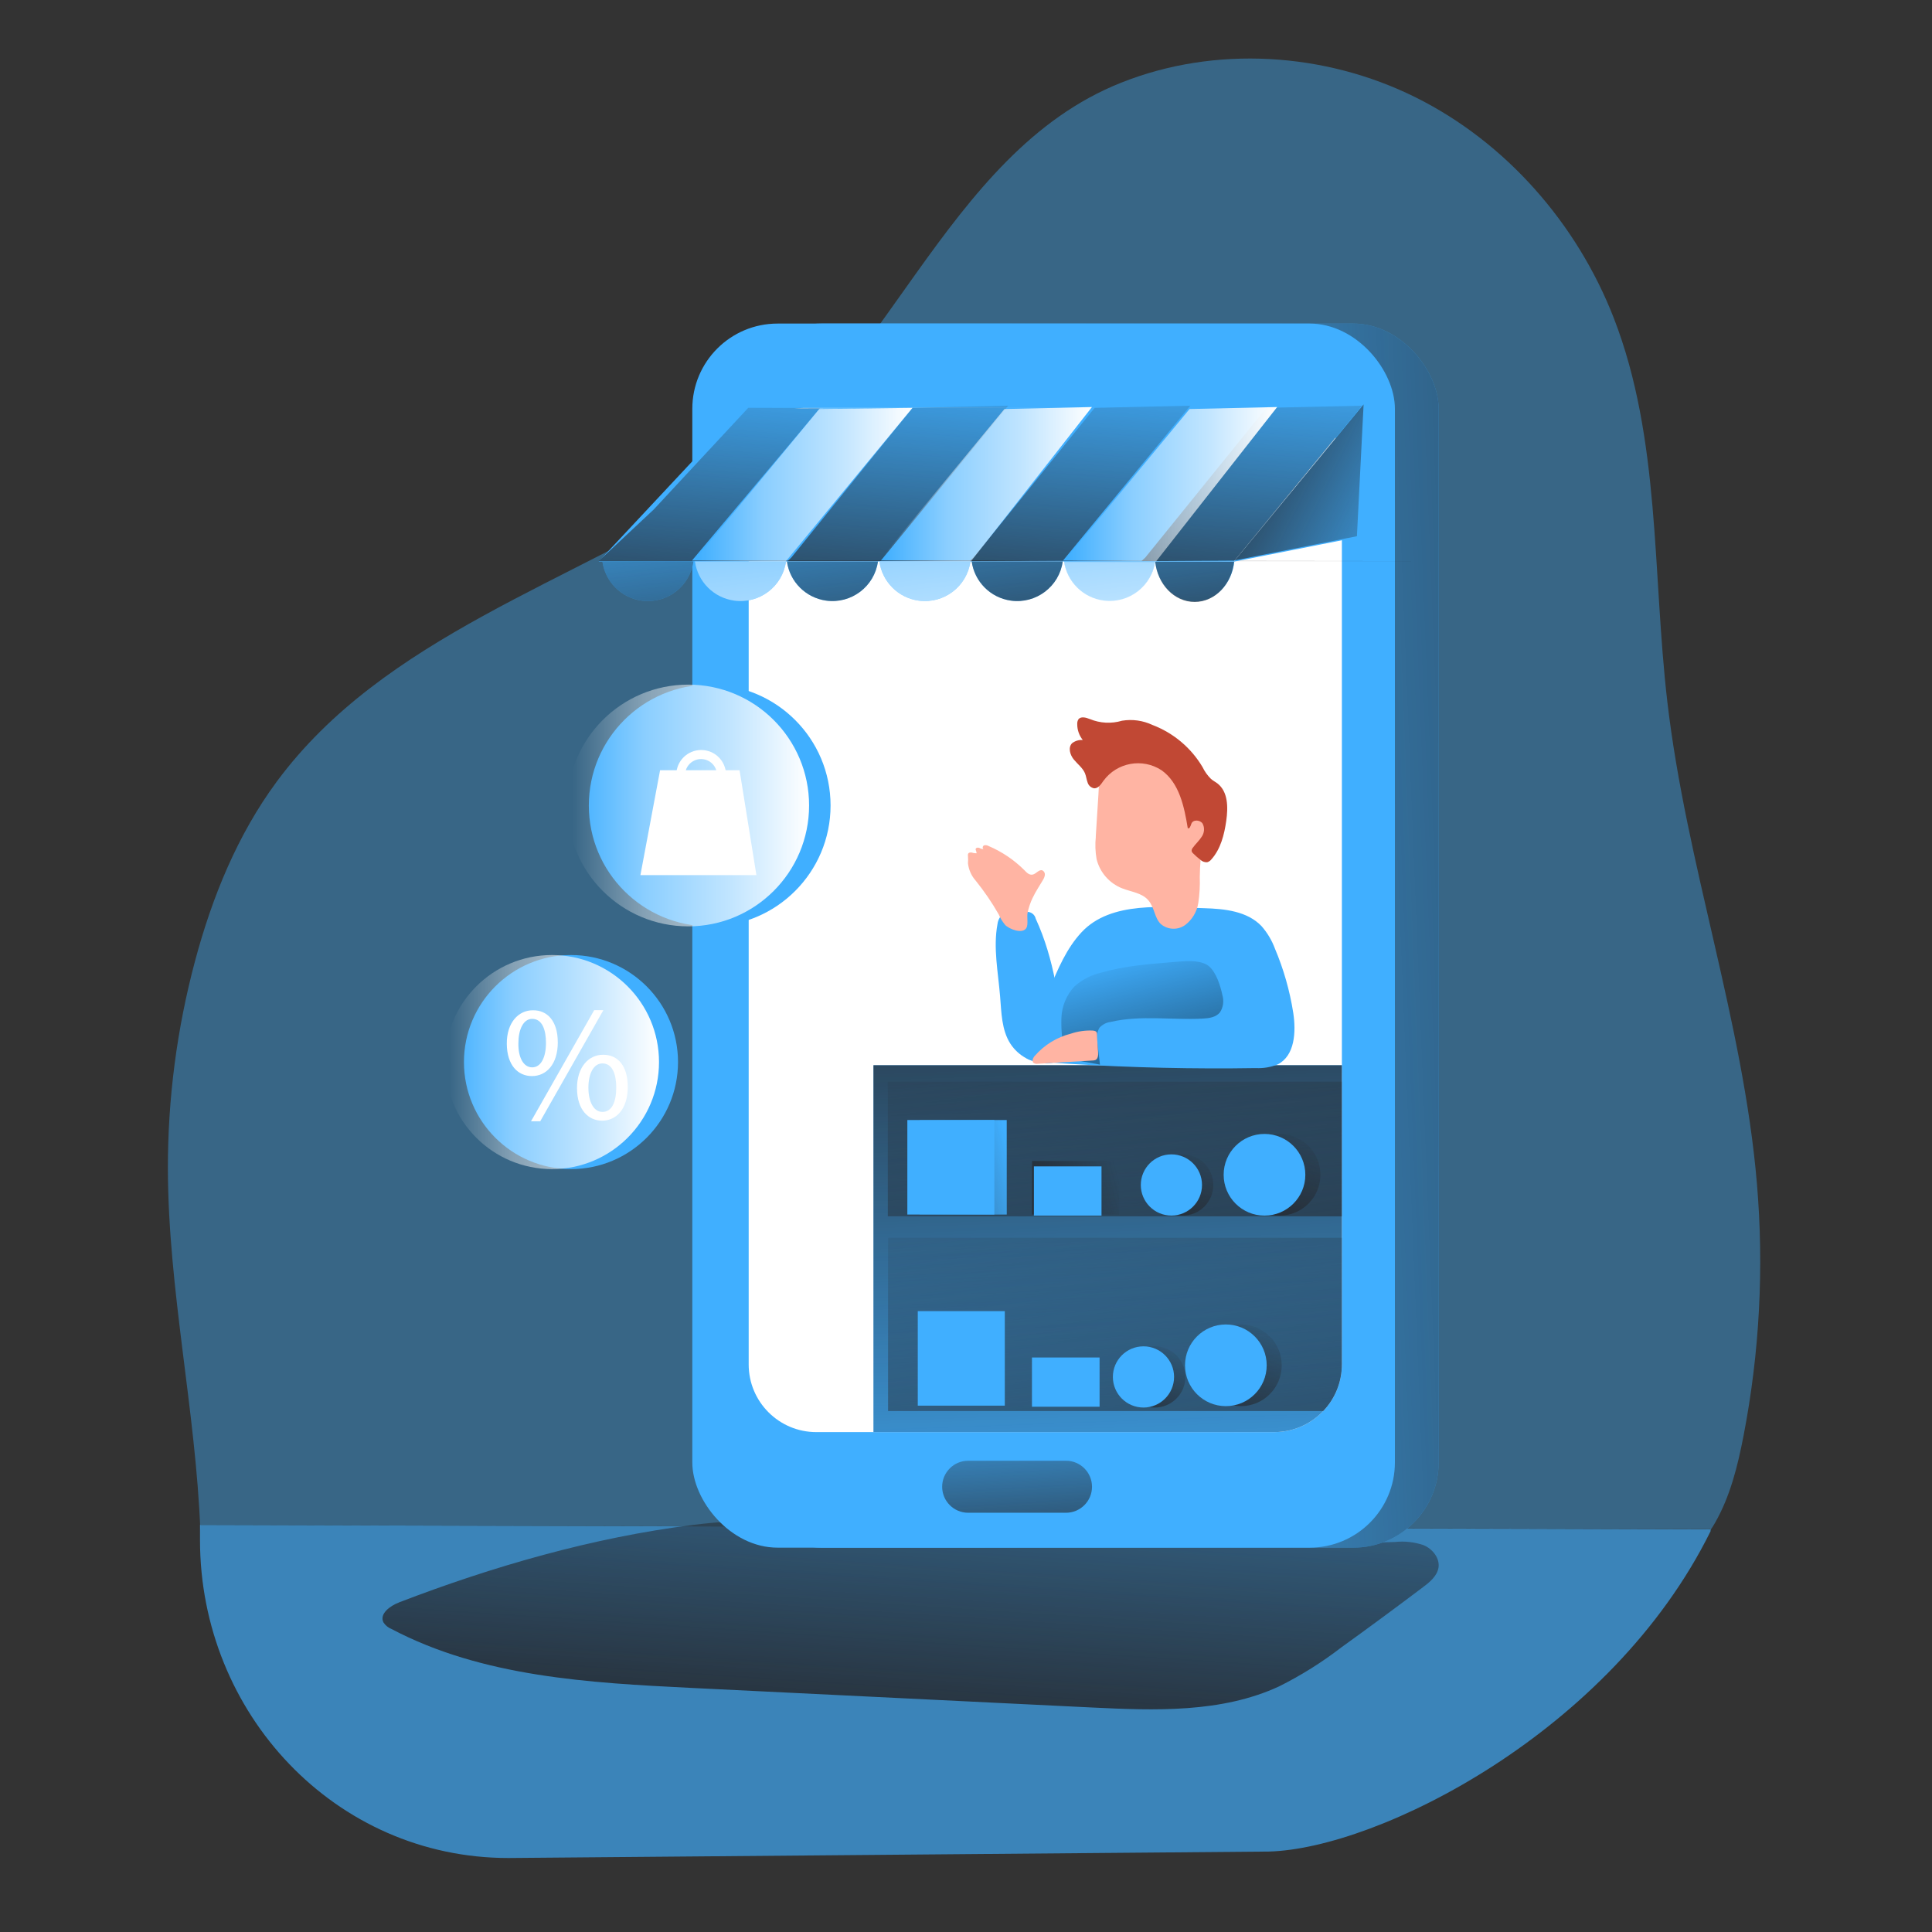 <svg transform="scale(1)" id="_0329_online_store" xmlns="http://www.w3.org/2000/svg" xmlns:xlink="http://www.w3.org/1999/xlink" viewBox="0 0 500 500" class="show_show__wrapper__graphic__5Waiy "><rect x="0" y="0" width="500" height="500" fill="#333333" stroke="none"/><title>React</title><defs><style>.cls-1{fill:url(#linear-gradient);}.cls-1,.cls-2,.cls-3,.cls-4,.cls-5,.cls-6,.cls-7,.cls-8,.cls-9,.cls-10,.cls-11,.cls-12,.cls-13,.cls-14,.cls-15,.cls-16,.cls-17,.cls-18,.cls-19,.cls-20,.cls-21,.cls-22,.cls-23,.cls-24,.cls-25,.cls-26,.cls-27,.cls-28,.cls-29,.cls-30,.cls-31,.cls-32,.cls-33,.cls-34,.cls-35,.cls-36{stroke-width:0px;}.cls-2{fill:url(#linear-gradient-29);}.cls-3{fill:url(#linear-gradient-30);}.cls-4{fill:url(#linear-gradient-28);}.cls-5{fill:url(#linear-gradient-25);}.cls-6{fill:url(#linear-gradient-11);}.cls-7{fill:url(#linear-gradient-12);}.cls-8{fill:url(#linear-gradient-13);}.cls-9{fill:url(#linear-gradient-10);}.cls-10{fill:url(#linear-gradient-17);}.cls-11{fill:url(#linear-gradient-16);}.cls-12{fill:url(#linear-gradient-19);}.cls-13{fill:url(#linear-gradient-15);}.cls-14{fill:url(#linear-gradient-23);}.cls-15{fill:url(#linear-gradient-21);}.cls-16{fill:url(#linear-gradient-18);}.cls-17{fill:url(#linear-gradient-14);}.cls-18{fill:url(#linear-gradient-22);}.cls-19{fill:url(#linear-gradient-20);}.cls-20{fill:url(#linear-gradient-27);}.cls-21{fill:url(#linear-gradient-24);}.cls-22{fill:url(#linear-gradient-26);}.cls-23{opacity:.66;}.cls-23,.cls-24{isolation:isolate;}.cls-23,.cls-24,.cls-36{fill:#40afff;}.cls-24{opacity:.41;}.cls-25{fill:url(#linear-gradient-4);}.cls-26{fill:url(#linear-gradient-2);}.cls-27{fill:url(#linear-gradient-3);}.cls-28{fill:url(#linear-gradient-8);}.cls-29{fill:url(#linear-gradient-9);}.cls-30{fill:url(#linear-gradient-7);}.cls-31{fill:url(#linear-gradient-5);}.cls-32{fill:url(#linear-gradient-6);}.cls-33{fill:#c14834;}.cls-34{fill:#fff;}.cls-35{fill:#ffb4a3;}</style><linearGradient id="linear-gradient" x1="308.29" y1="1676.83" x2="299.12" y2="1538.38" gradientTransform="translate(-67.33 2008.89) scale(1 -1)" gradientUnits="userSpaceOnUse"><stop offset="0" stop-color="#231f20" stop-opacity="0"></stop><stop offset="1" stop-color="#231f20"></stop></linearGradient><linearGradient id="linear-gradient-2" x1="269.35" y1="1771.74" x2="538.46" y2="1782.65" gradientTransform="translate(-31 2015.62) scale(1 -1)" xlink:href="#linear-gradient"></linearGradient><linearGradient id="linear-gradient-3" x1="357.38" y1="1593.01" x2="350.11" y2="1791.8" xlink:href="#linear-gradient"></linearGradient><linearGradient id="linear-gradient-4" x1="350.71" y1="1707.69" x2="367.62" y2="1571.58" xlink:href="#linear-gradient"></linearGradient><linearGradient id="linear-gradient-5" x1="272.15" y1="1920.11" x2="265.33" y2="1833.08" gradientTransform="translate(-31 2015.62) scale(1 -1)" xlink:href="#linear-gradient"></linearGradient><linearGradient id="linear-gradient-6" x1="321.1" y1="1920.82" x2="314.19" y2="1832.7" gradientTransform="translate(-31 2015.62) scale(1 -1)" xlink:href="#linear-gradient"></linearGradient><linearGradient id="linear-gradient-7" x1="313.22" y1="1925.12" x2="306.32" y2="1837.01" gradientTransform="translate(-31 2015.62) scale(1 -1)" xlink:href="#linear-gradient"></linearGradient><linearGradient id="linear-gradient-8" x1="357.67" y1="1925.12" x2="350.76" y2="1837.01" gradientTransform="translate(-31 2015.62) scale(1 -1)" xlink:href="#linear-gradient"></linearGradient><linearGradient id="linear-gradient-9" x1="303.04" y1="1897.27" x2="311.69" y2="1817.7" gradientTransform="translate(-67.33 2008.89) scale(1 -1)" gradientUnits="userSpaceOnUse"><stop offset=".02" stop-color="#fff" stop-opacity="0"></stop><stop offset=".32" stop-color="#fff" stop-opacity=".39"></stop><stop offset=".68" stop-color="#fff" stop-opacity=".68"></stop><stop offset="1" stop-color="#fff"></stop></linearGradient><linearGradient id="linear-gradient-10" x1="279.38" y1="1894.7" x2="288.03" y2="1815.13" xlink:href="#linear-gradient"></linearGradient><linearGradient id="linear-gradient-11" x1="350.29" y1="1902.28" x2="358.94" y2="1822.7" xlink:href="#linear-gradient-9"></linearGradient><linearGradient id="linear-gradient-12" x1="372.38" y1="1901.58" x2="380.89" y2="1823.27" xlink:href="#linear-gradient"></linearGradient><linearGradient id="linear-gradient-13" x1="255.86" y1="1892.15" x2="264.51" y2="1812.57" xlink:href="#linear-gradient-9"></linearGradient><linearGradient id="linear-gradient-14" x1="326.64" y1="1899.84" x2="335.29" y2="1820.27" xlink:href="#linear-gradient"></linearGradient><linearGradient id="linear-gradient-15" x1="232.18" y1="1889.58" x2="240.83" y2="1809.99" xlink:href="#linear-gradient"></linearGradient><linearGradient id="linear-gradient-16" x1="210.45" y1="1890.2" x2="267.15" y2="1890.2" gradientTransform="translate(-31 2015.62) scale(1 -1)" xlink:href="#linear-gradient-9"></linearGradient><linearGradient id="linear-gradient-17" x1="258.37" y1="1890.31" x2="313.6" y2="1890.31" gradientTransform="translate(-31 2015.62) scale(1 -1)" xlink:href="#linear-gradient-9"></linearGradient><linearGradient id="linear-gradient-18" x1="306.3" y1="1890.31" x2="361.53" y2="1890.31" gradientTransform="translate(-31 2015.62) scale(1 -1)" xlink:href="#linear-gradient-9"></linearGradient><linearGradient id="linear-gradient-19" x1="402.55" y1="1873.5" x2="339.79" y2="1904.21" gradientTransform="translate(-31 2015.62) scale(1 -1)" xlink:href="#linear-gradient"></linearGradient><linearGradient id="linear-gradient-20" x1="292.48" y1="1659.84" x2="296.26" y2="1596.81" gradientTransform="translate(-31 2015.62) scale(1 -1)" xlink:href="#linear-gradient"></linearGradient><linearGradient id="linear-gradient-21" x1="315.22" y1="1752.92" x2="329.41" y2="1638.55" gradientTransform="translate(-31 2015.62) scale(1 -1)" xlink:href="#linear-gradient"></linearGradient><linearGradient id="linear-gradient-22" x1="292.61" y1="1716.78" x2="253.14" y2="1706.36" gradientTransform="translate(-31 2015.62) scale(1 -1)" xlink:href="#linear-gradient"></linearGradient><linearGradient id="linear-gradient-23" x1="320.52" y1="1711.17" x2="284.86" y2="1701.76" gradientTransform="translate(-31 2015.62) scale(1 -1)" xlink:href="#linear-gradient"></linearGradient><linearGradient id="linear-gradient-24" x1="340.94" y1="1718.85" x2="328.65" y2="1687.37" gradientTransform="translate(-31 2015.62) scale(1 -1)" xlink:href="#linear-gradient"></linearGradient><linearGradient id="linear-gradient-25" x1="333.72" y1="1669.17" x2="321.42" y2="1637.69" gradientTransform="translate(-31 2015.62) scale(1 -1)" xlink:href="#linear-gradient"></linearGradient><linearGradient id="linear-gradient-26" x1="367.3" y1="1724.78" x2="350.9" y2="1682.81" gradientTransform="translate(-31 2015.62) scale(1 -1)" xlink:href="#linear-gradient"></linearGradient><linearGradient id="linear-gradient-27" x1="357.3" y1="1675.49" x2="340.9" y2="1633.51" gradientTransform="translate(-31 2015.62) scale(1 -1)" xlink:href="#linear-gradient"></linearGradient><linearGradient id="linear-gradient-28" x1="358.24" y1="1762.96" x2="375.99" y2="1695.42" gradientTransform="translate(-67.33 2008.89) scale(1 -1)" gradientUnits="userSpaceOnUse"><stop offset="0" stop-color="#000" stop-opacity="0"></stop><stop offset=".99" stop-color="#000"></stop></linearGradient><linearGradient id="linear-gradient-29" x1="177.83" y1="1807.17" x2="240.39" y2="1807.17" gradientTransform="translate(-31 2015.62) scale(1 -1)" xlink:href="#linear-gradient-9"></linearGradient><linearGradient id="linear-gradient-30" x1="146.15" y1="1740.76" x2="201.55" y2="1740.76" gradientTransform="translate(-31 2015.62) scale(1 -1)" xlink:href="#linear-gradient-9"></linearGradient></defs><g id="background"><path class="cls-24" d="M451.24,371.51c-1.51,7.83-3.45,15.72-7.4,22.61-.37.64-.74,1.27-1.19,1.88v-.27l-390.79-1.07v1.69c-1.19-31.39-8.33-62.43-8.41-93.85-.03-18.15,2.33-36.23,7.02-53.77,4.41-16.51,10.97-32.65,21.12-46.4,27.7-37.56,76.4-51.55,115.84-76.49,41.96-26.52,56.56-86.06,102.68-104.42,24.31-9.71,52.74-7.9,76.18,3.74,23.44,11.64,41.85,32.72,51.34,57.11,12.16,31.28,9.98,65.97,13.87,99.3,4.9,42.12,19.62,82.57,23.19,124.74,1.85,21.79.69,43.74-3.45,65.21Z"></path><path class="cls-23" d="M442.7,395.77v.5c-25.75,52.14-86.17,82.17-114.33,82.91l-196.81,1.67c-44.84,0-79.8-37.46-79.8-82.3v-3.89l390.93,1.12Z"></path><path class="cls-1" d="M103.24,414.72c-2.31.88-5.12,2.96-4,5.16.5.77,1.23,1.37,2.08,1.7,23.51,12.4,51.04,13.94,77.59,15.25l103.51,5.06c16.45.8,33.66,1.46,48.6-5.45,5.69-2.84,11.09-6.22,16.12-10.1,7.14-5.14,14.2-10.35,21.18-15.62,1.75-1.31,3.57-2.83,3.96-4.99.39-2.47-1.52-4.85-3.83-5.84-2.38-.81-4.92-1.1-7.42-.83-22.87.79-45.74,1.11-68.63.96-14.52-.08-29.08-.33-43.49-2.17-23.46-2.99-45.83-6.19-69.51-3.21-25.96,3.25-51.85,10.73-76.17,20.07Z"></path></g><g id="online_store"><rect class="cls-36" x="190.49" y="83.74" width="181.83" height="316.79" rx="22.06" ry="22.06"></rect><rect class="cls-26" x="190.49" y="83.74" width="181.83" height="316.79" rx="22.06" ry="22.06"></rect><rect class="cls-36" x="179.17" y="83.74" width="181.83" height="316.79" rx="22.06" ry="22.06"></rect><path class="cls-34" d="M347.28,120.01v233.09c0,9.67-7.84,17.52-17.51,17.53h-118.5c-9.67,0-17.51-7.84-17.51-17.51h0V120.01c0-7.97,6.45-14.44,14.42-14.44h124.67c7.97,0,14.44,6.47,14.44,14.44Z"></path><path class="cls-36" d="M347.28,275.68v77.42c0,9.67-7.84,17.52-17.51,17.53h-103.72v-94.95h121.23Z"></path><path class="cls-27" d="M347.27,275.68v77.42c0,9.67-7.83,17.51-17.5,17.53h-103.72v-94.95h121.22Z"></path><path class="cls-25" d="M347.27,320.33v32.77c0,4.5-1.72,8.82-4.83,12.08h-112.61v-44.84h117.45Z"></path><polygon class="cls-36" points="191.95 105.72 154.94 145.3 319.28 145.3 352.26 105.16 191.95 105.72"></polygon><polygon class="cls-31" points="212.25 105.56 179.09 145.06 319.58 145.21 154.94 145.21 155.93 144.27 169.18 131.86 193.64 105.55 212.25 105.56"></polygon><polygon class="cls-32" points="260.91 104.99 227.98 145.06 368.47 145.21 203.82 145.21 204.82 144.27 236.15 105.55 260.91 104.99"></polygon><polygon class="cls-30" points="308.05 104.99 275.12 145.06 250.96 145.21 251.96 144.27 283.29 105.55 308.05 104.99"></polygon><polygon class="cls-28" points="352.5 104.99 319.57 145.06 295.42 145.21 296.42 144.27 327.74 105.55 352.5 104.99"></polygon><path class="cls-36" d="M227.58,145.29h23.57c-.9,6.51-6.91,11.05-13.42,10.15-5.27-.73-9.42-4.88-10.15-10.15Z"></path><path class="cls-36" d="M203.65,145.29h23.57c-.9,6.51-6.91,11.05-13.42,10.15-5.27-.73-9.42-4.88-10.15-10.15Z"></path><path class="cls-36" d="M298.97,145.15c-.84,6.52-6.81,11.12-13.33,10.27-5.31-.69-9.51-4.84-10.26-10.14h23.44l.14-.13Z"></path><path class="cls-36" d="M319.46,145.15c-.57,5.95-4.95,10.55-10.26,10.55s-9.63-4.56-10.24-10.42h20.42l.08-.13Z"></path><path class="cls-36" d="M179.85,145.29h23.57c-.9,6.51-6.91,11.05-13.42,10.15-5.27-.73-9.42-4.88-10.15-10.15Z"></path><path class="cls-36" d="M251.49,145.29h23.55c-.9,6.51-6.91,11.05-13.42,10.15-5.27-.73-9.42-4.88-10.15-10.15h.02Z"></path><path class="cls-36" d="M155.89,145.29h23.57c-.9,6.51-6.91,11.05-13.42,10.15-5.27-.73-9.42-4.88-10.15-10.15Z"></path><path class="cls-29" d="M227.58,145.29h23.57c-.9,6.51-6.91,11.05-13.42,10.15-5.27-.73-9.42-4.88-10.15-10.15Z"></path><path class="cls-9" d="M203.65,145.29h23.57c-.9,6.51-6.91,11.05-13.42,10.15-5.27-.73-9.42-4.88-10.15-10.15Z"></path><path class="cls-6" d="M298.96,145.29c-.84,6.52-6.81,11.12-13.33,10.27-5.31-.69-9.51-4.84-10.26-10.14h23.45l.13-.13Z"></path><path class="cls-7" d="M319.39,145.22c-.56,5.95-4.93,10.57-10.22,10.57s-9.59-4.57-10.21-10.42h20.35l.08-.14Z"></path><path class="cls-8" d="M179.85,145.29h23.57c-.9,6.51-6.91,11.05-13.42,10.15-5.27-.73-9.42-4.88-10.15-10.15Z"></path><path class="cls-17" d="M251.49,145.29h23.55c-.9,6.51-6.91,11.05-13.42,10.15-5.27-.73-9.42-4.88-10.15-10.15h.02Z"></path><path class="cls-13" d="M155.89,145.29h23.57c-.9,6.51-6.91,11.05-13.42,10.15-5.27-.73-9.42-4.88-10.15-10.15Z"></path><polygon class="cls-11" points="179.45 145.29 212.02 105.85 236.15 105.55 203.35 145.29 179.45 145.29"></polygon><polygon class="cls-10" points="227.37 145.29 259.95 105.85 282.6 105.34 251.27 145.29 227.37 145.29"></polygon><polygon class="cls-16" points="275.3 145.29 307.86 105.85 330.53 105.34 299.19 145.29 275.3 145.29"></polygon><polygon class="cls-36" points="319.31 145.36 350.91 139.1 352.62 104.99 319.31 145.36"></polygon><polygon class="cls-12" points="319.57 145.03 351.17 138.77 352.9 104.66 319.57 145.03"></polygon><path class="cls-19" d="M250.56,378.04h25.32c3.72,0,6.73,3.02,6.73,6.73h0c0,3.72-3.02,6.73-6.73,6.73h-25.32c-3.72,0-6.73-3.02-6.73-6.73h0c0-3.72,3.02-6.73,6.73-6.73Z"></path><rect class="cls-15" x="229.77" y="279.94" width="117.49" height="34.84"></rect><rect class="cls-36" x="238.02" y="289.86" width="22.52" height="24.46"></rect><rect class="cls-18" x="238.02" y="289.86" width="22.52" height="24.46"></rect><rect class="cls-14" x="267.11" y="300.46" width="22.52" height="13.86"></rect><rect class="cls-36" x="234.82" y="289.86" width="22.52" height="24.46"></rect><rect class="cls-36" x="267.57" y="301.86" width="17.5" height="12.74"></rect><rect class="cls-36" x="237.52" y="339.32" width="22.52" height="24.46"></rect><rect class="cls-36" x="267.07" y="351.32" width="17.5" height="12.74"></rect><circle class="cls-21" cx="306.08" cy="306.67" r="7.92"></circle><circle class="cls-36" cx="303.16" cy="306.67" r="7.92"></circle><circle class="cls-5" cx="298.85" cy="356.35" r="7.92"></circle><circle class="cls-36" cx="295.93" cy="356.35" r="7.92"></circle><circle class="cls-22" cx="331.15" cy="304.03" r="10.57"></circle><circle class="cls-36" cx="327.25" cy="304.03" r="10.57"></circle><circle class="cls-20" cx="321.14" cy="353.34" r="10.57"></circle><circle class="cls-36" cx="317.25" cy="353.34" r="10.57"></circle></g><g id="character"><path class="cls-36" d="M279.9,241.27c-3.88,4.16-6.13,9.52-8.33,14.8l-6.2,15.02c-.41.69-.48,1.53-.2,2.28.48.6,1.19.97,1.96.99,3.15.48,6.33.79,9.52.95,16.09,1,32.22,1.37,48.37,1.11,1.94.1,3.87-.23,5.66-.96,4.45-2.25,4.76-8.44,4.01-13.35-.9-5.73-2.5-11.32-4.76-16.66-.79-2.12-1.96-4.07-3.45-5.77-3.69-3.87-9.52-4.49-14.88-4.64-10.18-.25-24.06-1.99-31.7,6.23Z"></path><path class="cls-36" d="M268.06,237.83c-.21-1.13-1.24-1.92-2.38-1.83-1.4-.06-2.81,0-4.2.15-.9.02-1.76.35-2.45.92-.5.61-.81,1.35-.89,2.13-1.13,6.13.18,12.41.68,18.62.35,4.24.38,8.73,2.67,12.3,2.1,3.21,5.68,5.13,9.52,5.1,1.59,0,3.4-.58,4.01-2.05.25-.74.32-1.53.2-2.3-.82-11.15-2.43-22.8-7.15-33.05Z"></path><path class="cls-35" d="M267.25,232.37c.75-1.62,1.77-3.09,2.67-4.64.25-.39.42-.83.49-1.28.06-.49-.19-.96-.62-1.19-.89-.35-1.61.89-2.53,1.08s-1.59-.55-2.2-1.19c-2.65-2.63-5.77-4.74-9.21-6.2-.36-.21-.79-.28-1.19-.17-.37.17-.48.82-.1.94-.37.03-.74-.06-1.05-.26-.33-.14-.82-.15-.98.18s.3.82.18,1.19c-.4,0-.81-.05-1.19-.19-.4-.07-.94,0-1.01.46-.03.15-.03.31,0,.46.05.62.05,1.25,0,1.87.19,1.66.88,3.22,1.99,4.47,2.21,2.74,4.2,5.66,5.95,8.71.42,1,.99,1.93,1.68,2.76.98,1.05,4.59,2.53,5.54.71.45-.86.08-2.74.25-3.74.27-1.38.72-2.72,1.33-3.99Z"></path><path class="cls-4" d="M316.34,257.5c.47,1.53.24,3.18-.63,4.52-1.04,1.26-2.84,1.51-4.47,1.59-7.94.42-16.04-.95-23.8.86-1.11.14-2.14.67-2.9,1.5-.66,1.17-.85,2.56-.54,3.87l.67,5.68-7.73-1.4c-.29-.04-.57-.14-.82-.29-.37-.35-.58-.84-.61-1.34-.63-2.96-.91-5.98-.82-9.01.1-3.05,1.3-5.96,3.38-8.2,1.97-1.75,4.34-2.97,6.9-3.57,5.95-1.71,12.21-2.21,18.41-2.71,2.68-.21,7.14-.81,9.44,1.01,1.92,1.55,3.06,5.22,3.53,7.5Z"></path><path class="cls-35" d="M283.6,216.53c-.21,1.94-.14,3.91.2,5.83.85,3.42,3.3,6.23,6.58,7.53,2.38.94,5.2,1.19,6.83,3.13,1.63,1.94,1.55,4.52,3.22,6.14,1.79,1.5,4.37,1.6,6.27.25,1.83-1.38,3.05-3.41,3.41-5.68.34-2.24.47-4.51.39-6.77.04-3.02.29-6.03.75-9.02.4-2.08.65-4.18.75-6.29-.02-2.45-.49-4.87-1.39-7.14-2.01-5.29-6.15-10.07-11.64-11.47-5.15-1.27-10.52.94-13.28,5.47-1.38,2.22-1.25,4.49-1.42,7.14-.22,3.61-.45,7.23-.69,10.87Z"></path><path class="cls-33" d="M282.04,186.09c-.99-.4-2.32-.77-2.95.08-.22.36-.32.77-.3,1.19-.02,1.51.49,2.97,1.43,4.15-.99-.07-1.96.22-2.75.82-1.11,1.09-.56,3.02.42,4.22s2.32,2.18,2.9,3.57c.31.75.38,1.58.68,2.38.23.8.9,1.39,1.73,1.52,1.07,0,1.75-1.07,2.38-1.96,3.49-4.75,10.09-5.95,15.03-2.72,4.59,3.26,5.87,9.41,6.78,14.97.46.33.74-.56.92-1.09.4-1.19,2.26-1.08,2.93-.07.57,1.1.46,2.42-.26,3.43-.64,1.02-1.58,1.83-2.28,2.82-.21.23-.31.54-.3.84.06.26.21.49.42.65.57.57,1.17,1.1,1.81,1.59.47.47,1.12.71,1.78.67.45-.13.84-.4,1.12-.77,2.38-2.67,3.31-6.37,3.82-9.92.51-3.56.48-7.57-2.28-9.71-.55-.42-1.19-.73-1.69-1.19-.89-.88-1.62-1.91-2.17-3.05-2.97-5-7.55-8.84-12.98-10.9-2.45-1.15-5.18-1.53-7.85-1.09-2.74.82-5.68.67-8.32-.43Z"></path><path class="cls-35" d="M267.78,273.25c-.42.52-.8,1.32-.33,1.8.33.23.74.32,1.13.25l14.21-.84c.23,0,.46-.04.68-.12.71-.32.76-1.28.71-2.07l-.25-3.66c-.08-1.32.19-1.73-1.09-1.9-1.93-.09-3.86.18-5.7.8-3.63.92-6.9,2.93-9.35,5.76Z"></path></g><g id="icons"><circle class="cls-36" cx="183.67" cy="208.46" r="31.28"></circle><circle class="cls-2" cx="178.11" cy="208.46" r="31.28"></circle><circle class="cls-36" cx="147.77" cy="274.86" r="27.7"></circle><circle class="cls-3" cx="142.85" cy="274.86" r="27.7"></circle><polygon class="cls-34" points="195.76 226.48 165.74 226.48 170.83 199.33 191.4 199.33 195.76 226.48"></polygon><path class="cls-34" d="M187.89,201.73h-12.87v-1.19c0-3.55,2.88-6.44,6.44-6.44s6.44,2.88,6.44,6.44v1.19ZM177.47,199.41h7.92c-.64-2.19-2.93-3.44-5.12-2.8-1.35.4-2.41,1.45-2.8,2.8Z"></path><path class="cls-34" d="M144.36,269.71c0,5.88-3.08,8.78-6.69,8.78s-6.46-2.78-6.51-8.33c-.05-5.54,3.05-8.7,6.72-8.7,3.89-.06,6.47,2.94,6.47,8.25ZM134.16,269.97c-.08,3.57,1.25,6.26,3.57,6.26s3.57-2.67,3.57-6.34c0-3.39-.99-6.21-3.57-6.21-2.32,0-3.57,2.83-3.57,6.29ZM137.42,290.2l16.36-28.78h2.38l-16.35,28.77h-2.39ZM162.48,281.25c0,5.87-3.09,8.78-6.64,8.78s-6.47-2.78-6.51-8.33c-.04-5.54,3.03-8.73,6.72-8.73,3.89-.04,6.42,2.95,6.42,8.27h0ZM152.28,281.5c0,3.57,1.33,6.26,3.64,6.26,2.49,0,3.57-2.65,3.57-6.34,0-3.38-.99-6.21-3.57-6.21-2.36-.01-3.64,2.77-3.64,6.28h0Z"></path></g></svg>